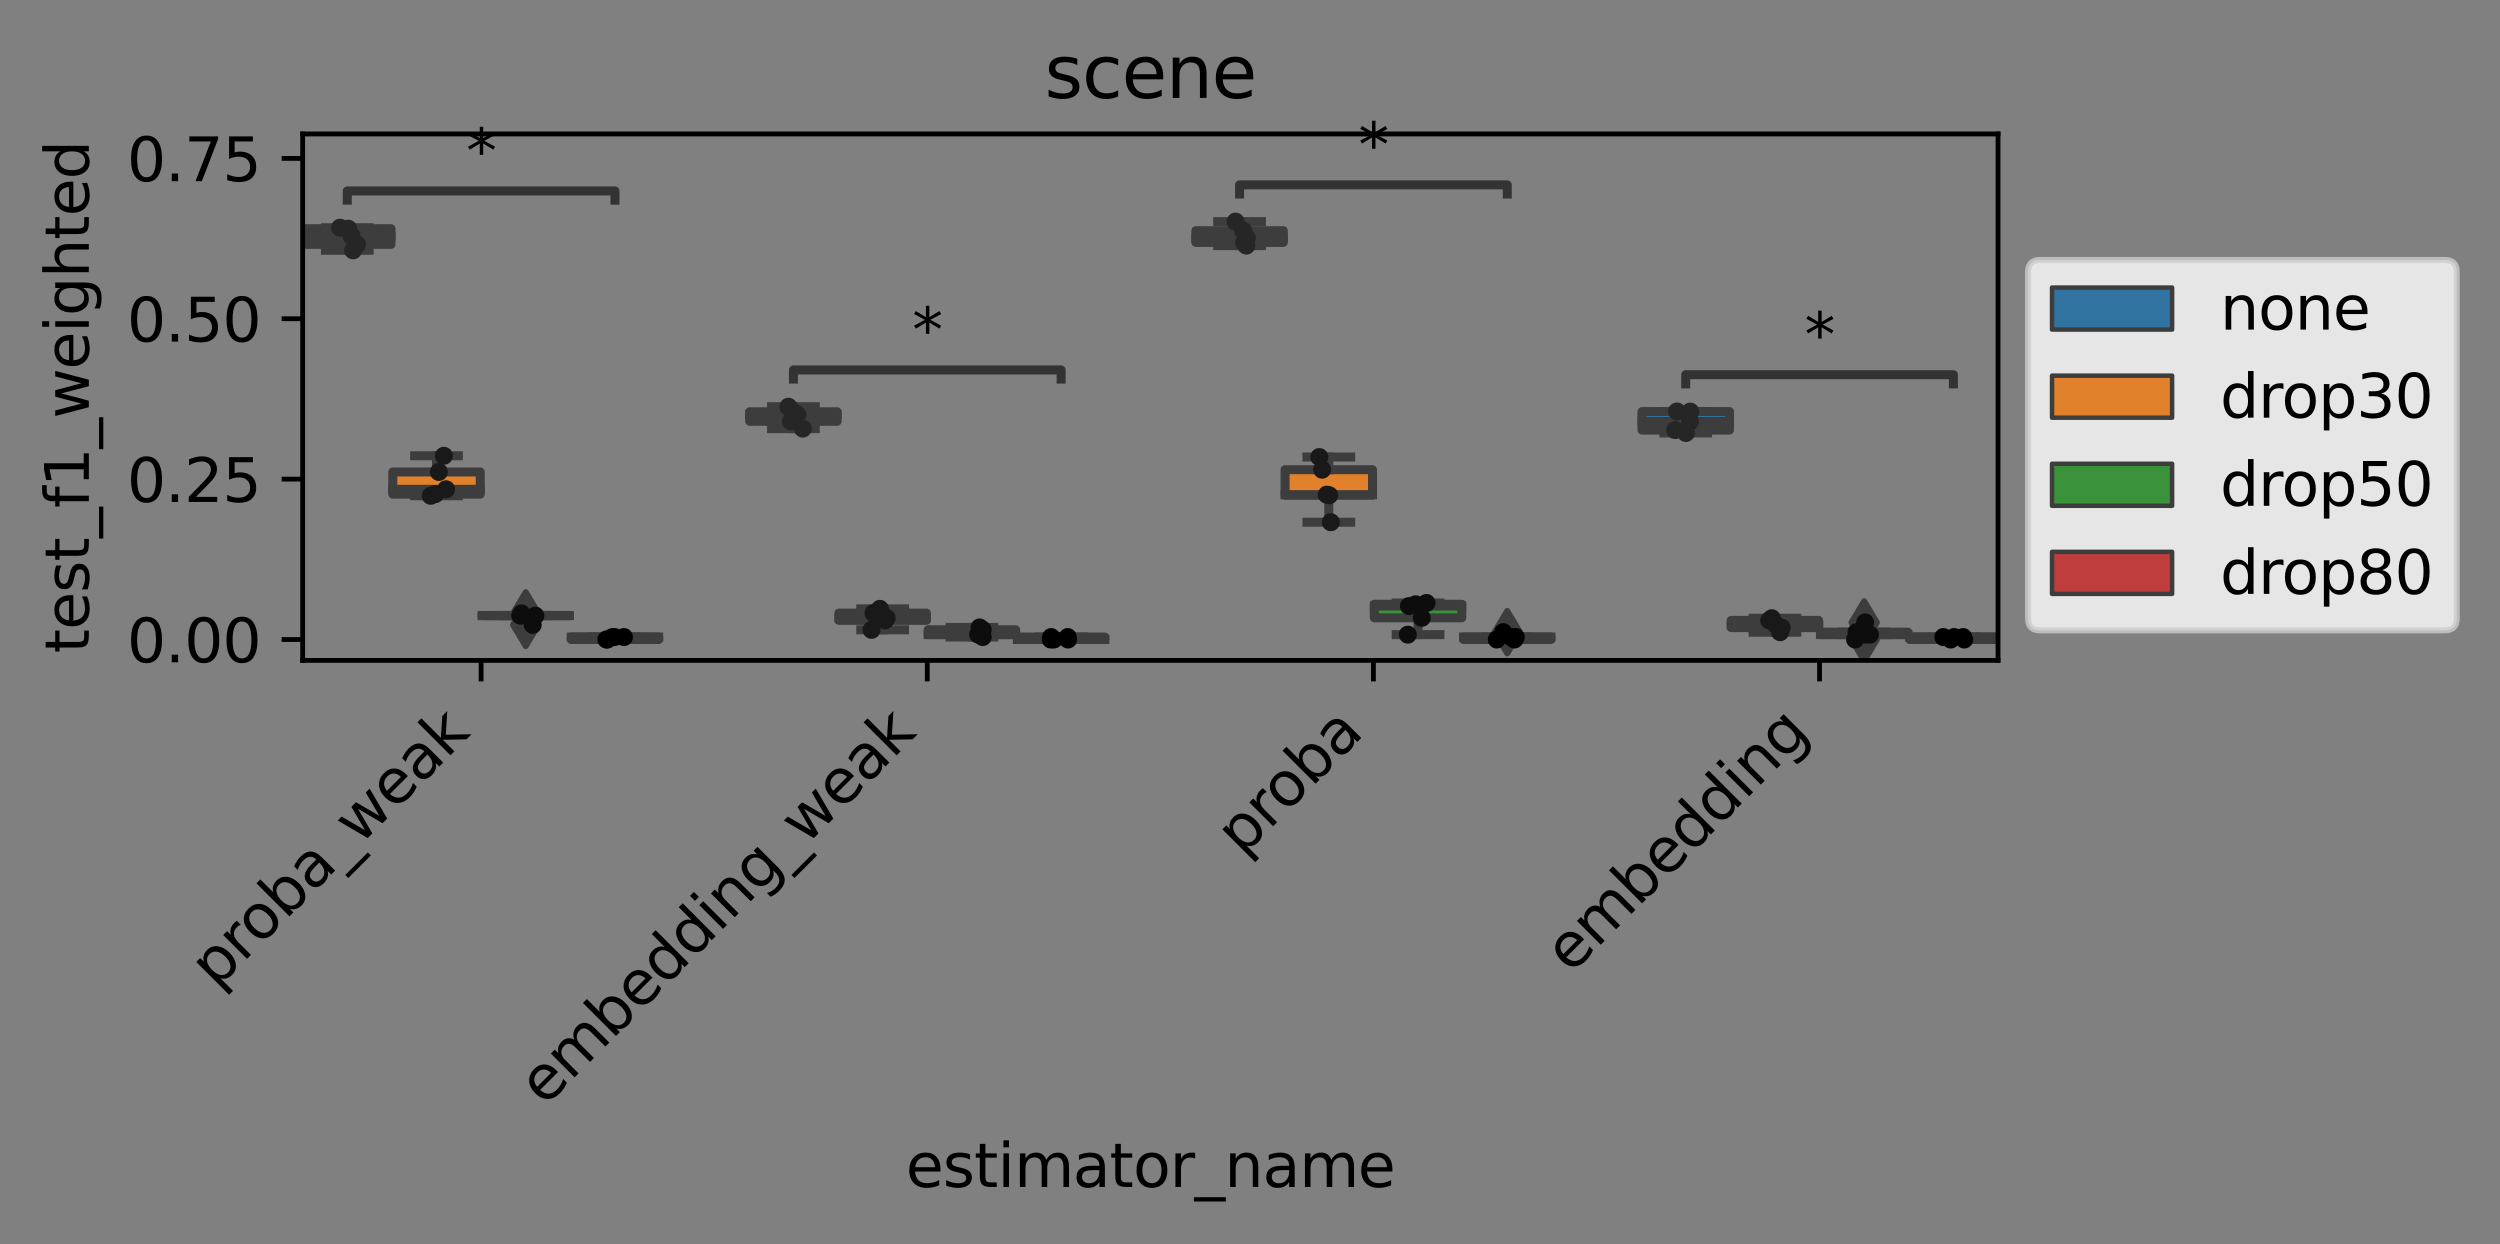 <?xml version="1.0" encoding="utf-8" standalone="no"?>
<!DOCTYPE svg PUBLIC "-//W3C//DTD SVG 1.1//EN"
  "http://www.w3.org/Graphics/SVG/1.1/DTD/svg11.dtd">
<svg xmlns:xlink="http://www.w3.org/1999/xlink" width="416.477pt" height="207.303pt" viewBox="0 0 416.477 207.303" xmlns="http://www.w3.org/2000/svg" version="1.1">
 <rect x="0" y="0" width="416.477" height="207.303" fill="#808080" stroke="none"/>
 <defs>
  <style type="text/css">*{stroke-linejoin: round; stroke-linecap: butt}</style>
 </defs>
 <g id="figure_1">
  <g id="patch_1">
   <path d="M 0 207.303 
L 416.477 207.303 
L 416.477 0 
L 0 0 
L 0 207.303 
z
" style="fill: none"/>
  </g>
  <g id="axes_1">
   <g id="patch_2">
    <path d="M 50.422 110.018 
L 332.851 110.018 
L 332.851 22.318 
L 50.422 22.318 
L 50.422 110.018 
z
" style="fill: none"/>
   </g>
   <g id="patch_3">
    <path d="M 50.571 40.714 
L 65.138 40.714 
L 65.138 38.101 
L 50.571 38.101 
L 50.571 40.714 
z
" clip-path="url(#p5013801cdd)" style="fill: #3274a1; stroke: #3d3d3d; stroke-width: 1.5; stroke-linejoin: miter"/>
   </g>
   <g id="patch_4">
    <path d="M 65.435 82.318 
L 80.003 82.318 
L 80.003 78.627 
L 65.435 78.627 
L 65.435 82.318 
z
" clip-path="url(#p5013801cdd)" style="fill: #e1812c; stroke: #3d3d3d; stroke-width: 1.5; stroke-linejoin: miter"/>
   </g>
   <g id="patch_5">
    <path d="M 80.3 102.566 
L 94.867 102.566 
L 94.867 102.528 
L 80.3 102.528 
L 80.3 102.566 
z
" clip-path="url(#p5013801cdd)" style="fill: #3a923a; stroke: #3d3d3d; stroke-width: 1.5; stroke-linejoin: miter"/>
   </g>
   <g id="patch_6">
    <path d="M 95.165 106.537 
L 109.732 106.537 
L 109.732 106.128 
L 95.165 106.128 
L 95.165 106.537 
z
" clip-path="url(#p5013801cdd)" style="fill: #c03d3e; stroke: #3d3d3d; stroke-width: 1.5; stroke-linejoin: miter"/>
   </g>
   <g id="patch_7">
    <path d="M 124.894 70.186 
L 139.461 70.186 
L 139.461 68.595 
L 124.894 68.595 
L 124.894 70.186 
z
" clip-path="url(#p5013801cdd)" style="fill: #3274a1; stroke: #3d3d3d; stroke-width: 1.5; stroke-linejoin: miter"/>
   </g>
   <g id="patch_8">
    <path d="M 139.759 103.345 
L 154.326 103.345 
L 154.326 102.134 
L 139.759 102.134 
L 139.759 103.345 
z
" clip-path="url(#p5013801cdd)" style="fill: #e1812c; stroke: #3d3d3d; stroke-width: 1.5; stroke-linejoin: miter"/>
   </g>
   <g id="patch_9">
    <path d="M 154.623 105.72 
L 169.191 105.72 
L 169.191 104.918 
L 154.623 104.918 
L 154.623 105.72 
z
" clip-path="url(#p5013801cdd)" style="fill: #3a923a; stroke: #3d3d3d; stroke-width: 1.5; stroke-linejoin: miter"/>
   </g>
   <g id="patch_10">
    <path d="M 169.488 106.537 
L 184.055 106.537 
L 184.055 106.13 
L 169.488 106.13 
L 169.488 106.537 
z
" clip-path="url(#p5013801cdd)" style="fill: #c03d3e; stroke: #3d3d3d; stroke-width: 1.5; stroke-linejoin: miter"/>
   </g>
   <g id="patch_11">
    <path d="M 199.217 40.382 
L 213.785 40.382 
L 213.785 38.429 
L 199.217 38.429 
L 199.217 40.382 
z
" clip-path="url(#p5013801cdd)" style="fill: #3274a1; stroke: #3d3d3d; stroke-width: 1.5; stroke-linejoin: miter"/>
   </g>
   <g id="patch_12">
    <path d="M 214.082 82.506 
L 228.649 82.506 
L 228.649 78.244 
L 214.082 78.244 
L 214.082 82.506 
z
" clip-path="url(#p5013801cdd)" style="fill: #e1812c; stroke: #3d3d3d; stroke-width: 1.5; stroke-linejoin: miter"/>
   </g>
   <g id="patch_13">
    <path d="M 228.947 102.923 
L 243.514 102.923 
L 243.514 100.666 
L 228.947 100.666 
L 228.947 102.923 
z
" clip-path="url(#p5013801cdd)" style="fill: #3a923a; stroke: #3d3d3d; stroke-width: 1.5; stroke-linejoin: miter"/>
   </g>
   <g id="patch_14">
    <path d="M 243.811 106.537 
L 258.379 106.537 
L 258.379 106.128 
L 243.811 106.128 
L 243.811 106.537 
z
" clip-path="url(#p5013801cdd)" style="fill: #c03d3e; stroke: #3d3d3d; stroke-width: 1.5; stroke-linejoin: miter"/>
   </g>
   <g id="patch_15">
    <path d="M 273.541 71.647 
L 288.108 71.647 
L 288.108 68.564 
L 273.541 68.564 
L 273.541 71.647 
z
" clip-path="url(#p5013801cdd)" style="fill: #3274a1; stroke: #3d3d3d; stroke-width: 1.5; stroke-linejoin: miter"/>
   </g>
   <g id="patch_16">
    <path d="M 288.405 104.555 
L 302.973 104.555 
L 302.973 103.35 
L 288.405 103.35 
L 288.405 104.555 
z
" clip-path="url(#p5013801cdd)" style="fill: #e1812c; stroke: #3d3d3d; stroke-width: 1.5; stroke-linejoin: miter"/>
   </g>
   <g id="patch_17">
    <path d="M 303.27 105.72 
L 317.837 105.72 
L 317.837 105.314 
L 303.27 105.314 
L 303.27 105.72 
z
" clip-path="url(#p5013801cdd)" style="fill: #3a923a; stroke: #3d3d3d; stroke-width: 1.5; stroke-linejoin: miter"/>
   </g>
   <g id="patch_18">
    <path d="M 318.135 106.537 
L 332.702 106.537 
L 332.702 106.128 
L 318.135 106.128 
L 318.135 106.537 
z
" clip-path="url(#p5013801cdd)" style="fill: #c03d3e; stroke: #3d3d3d; stroke-width: 1.5; stroke-linejoin: miter"/>
   </g>
   <g id="patch_19">
    <path d="M 80.151 106.537 
L 80.151 106.537 
L 80.151 106.537 
L 80.151 106.537 
z
" clip-path="url(#p5013801cdd)" style="fill: #3274a1; stroke: #3d3d3d; stroke-width: 0.75; stroke-linejoin: miter"/>
   </g>
   <g id="patch_20">
    <path d="M 80.151 106.537 
L 80.151 106.537 
L 80.151 106.537 
L 80.151 106.537 
z
" clip-path="url(#p5013801cdd)" style="fill: #e1812c; stroke: #3d3d3d; stroke-width: 0.75; stroke-linejoin: miter"/>
   </g>
   <g id="patch_21">
    <path d="M 80.151 106.537 
L 80.151 106.537 
L 80.151 106.537 
L 80.151 106.537 
z
" clip-path="url(#p5013801cdd)" style="fill: #3a923a; stroke: #3d3d3d; stroke-width: 0.75; stroke-linejoin: miter"/>
   </g>
   <g id="patch_22">
    <path d="M 80.151 106.537 
L 80.151 106.537 
L 80.151 106.537 
L 80.151 106.537 
z
" clip-path="url(#p5013801cdd)" style="fill: #c03d3e; stroke: #3d3d3d; stroke-width: 0.75; stroke-linejoin: miter"/>
   </g>
   <g id="matplotlib.axis_1">
    <g id="xtick_1">
     <g id="line2d_1">
      <defs>
       <path id="mb4c9f44b26" d="M 0 0 
L 0 3.5 
" style="stroke: #000000; stroke-width: 0.8"/>
      </defs>
      <g>
       <use xlink:href="#mb4c9f44b26" x="80.151" y="110.018" style="stroke: #000000; stroke-width: 0.8"/>
      </g>
     </g>
     <g id="text_1">
      <!-- proba_weak -->
      <g transform="translate(36.001 164.874) rotate(-45) scale(0.1 -0.1)">
       <defs>
        <path id="DejaVuSans-70" d="M 1159 525 
L 1159 -1331 
L 581 -1331 
L 581 3500 
L 1159 3500 
L 1159 2969 
Q 1341 3281 1617 3432 
Q 1894 3584 2278 3584 
Q 2916 3584 3314 3078 
Q 3713 2572 3713 1747 
Q 3713 922 3314 415 
Q 2916 -91 2278 -91 
Q 1894 -91 1617 61 
Q 1341 213 1159 525 
z
M 3116 1747 
Q 3116 2381 2855 2742 
Q 2594 3103 2138 3103 
Q 1681 3103 1420 2742 
Q 1159 2381 1159 1747 
Q 1159 1113 1420 752 
Q 1681 391 2138 391 
Q 2594 391 2855 752 
Q 3116 1113 3116 1747 
z
" transform="scale(0.016)"/>
        <path id="DejaVuSans-72" d="M 2631 2963 
Q 2534 3019 2420 3045 
Q 2306 3072 2169 3072 
Q 1681 3072 1420 2755 
Q 1159 2438 1159 1844 
L 1159 0 
L 581 0 
L 581 3500 
L 1159 3500 
L 1159 2956 
Q 1341 3275 1631 3429 
Q 1922 3584 2338 3584 
Q 2397 3584 2469 3576 
Q 2541 3569 2628 3553 
L 2631 2963 
z
" transform="scale(0.016)"/>
        <path id="DejaVuSans-6f" d="M 1959 3097 
Q 1497 3097 1228 2736 
Q 959 2375 959 1747 
Q 959 1119 1226 758 
Q 1494 397 1959 397 
Q 2419 397 2687 759 
Q 2956 1122 2956 1747 
Q 2956 2369 2687 2733 
Q 2419 3097 1959 3097 
z
M 1959 3584 
Q 2709 3584 3137 3096 
Q 3566 2609 3566 1747 
Q 3566 888 3137 398 
Q 2709 -91 1959 -91 
Q 1206 -91 779 398 
Q 353 888 353 1747 
Q 353 2609 779 3096 
Q 1206 3584 1959 3584 
z
" transform="scale(0.016)"/>
        <path id="DejaVuSans-62" d="M 3116 1747 
Q 3116 2381 2855 2742 
Q 2594 3103 2138 3103 
Q 1681 3103 1420 2742 
Q 1159 2381 1159 1747 
Q 1159 1113 1420 752 
Q 1681 391 2138 391 
Q 2594 391 2855 752 
Q 3116 1113 3116 1747 
z
M 1159 2969 
Q 1341 3281 1617 3432 
Q 1894 3584 2278 3584 
Q 2916 3584 3314 3078 
Q 3713 2572 3713 1747 
Q 3713 922 3314 415 
Q 2916 -91 2278 -91 
Q 1894 -91 1617 61 
Q 1341 213 1159 525 
L 1159 0 
L 581 0 
L 581 4863 
L 1159 4863 
L 1159 2969 
z
" transform="scale(0.016)"/>
        <path id="DejaVuSans-61" d="M 2194 1759 
Q 1497 1759 1228 1600 
Q 959 1441 959 1056 
Q 959 750 1161 570 
Q 1363 391 1709 391 
Q 2188 391 2477 730 
Q 2766 1069 2766 1631 
L 2766 1759 
L 2194 1759 
z
M 3341 1997 
L 3341 0 
L 2766 0 
L 2766 531 
Q 2569 213 2275 61 
Q 1981 -91 1556 -91 
Q 1019 -91 701 211 
Q 384 513 384 1019 
Q 384 1609 779 1909 
Q 1175 2209 1959 2209 
L 2766 2209 
L 2766 2266 
Q 2766 2663 2505 2880 
Q 2244 3097 1772 3097 
Q 1472 3097 1187 3025 
Q 903 2953 641 2809 
L 641 3341 
Q 956 3463 1253 3523 
Q 1550 3584 1831 3584 
Q 2591 3584 2966 3190 
Q 3341 2797 3341 1997 
z
" transform="scale(0.016)"/>
        <path id="DejaVuSans-5f" d="M 3263 -1063 
L 3263 -1509 
L -63 -1509 
L -63 -1063 
L 3263 -1063 
z
" transform="scale(0.016)"/>
        <path id="DejaVuSans-77" d="M 269 3500 
L 844 3500 
L 1563 769 
L 2278 3500 
L 2956 3500 
L 3675 769 
L 4391 3500 
L 4966 3500 
L 4050 0 
L 3372 0 
L 2619 2869 
L 1863 0 
L 1184 0 
L 269 3500 
z
" transform="scale(0.016)"/>
        <path id="DejaVuSans-65" d="M 3597 1894 
L 3597 1613 
L 953 1613 
Q 991 1019 1311 708 
Q 1631 397 2203 397 
Q 2534 397 2845 478 
Q 3156 559 3463 722 
L 3463 178 
Q 3153 47 2828 -22 
Q 2503 -91 2169 -91 
Q 1331 -91 842 396 
Q 353 884 353 1716 
Q 353 2575 817 3079 
Q 1281 3584 2069 3584 
Q 2775 3584 3186 3129 
Q 3597 2675 3597 1894 
z
M 3022 2063 
Q 3016 2534 2758 2815 
Q 2500 3097 2075 3097 
Q 1594 3097 1305 2825 
Q 1016 2553 972 2059 
L 3022 2063 
z
" transform="scale(0.016)"/>
        <path id="DejaVuSans-6b" d="M 581 4863 
L 1159 4863 
L 1159 1991 
L 2875 3500 
L 3609 3500 
L 1753 1863 
L 3688 0 
L 2938 0 
L 1159 1709 
L 1159 0 
L 581 0 
L 581 4863 
z
" transform="scale(0.016)"/>
       </defs>
       <use xlink:href="#DejaVuSans-70"/>
       <use xlink:href="#DejaVuSans-72" x="63.477"/>
       <use xlink:href="#DejaVuSans-6f" x="102.34"/>
       <use xlink:href="#DejaVuSans-62" x="163.521"/>
       <use xlink:href="#DejaVuSans-61" x="226.998"/>
       <use xlink:href="#DejaVuSans-5f" x="288.277"/>
       <use xlink:href="#DejaVuSans-77" x="338.277"/>
       <use xlink:href="#DejaVuSans-65" x="420.064"/>
       <use xlink:href="#DejaVuSans-61" x="481.588"/>
       <use xlink:href="#DejaVuSans-6b" x="542.867"/>
      </g>
     </g>
    </g>
    <g id="xtick_2">
     <g id="line2d_2">
      <g>
       <use xlink:href="#mb4c9f44b26" x="154.475" y="110.018" style="stroke: #000000; stroke-width: 0.8"/>
      </g>
     </g>
     <g id="text_2">
      <!-- embedding_weak -->
      <g transform="translate(90.719 184.479) rotate(-45) scale(0.1 -0.1)">
       <defs>
        <path id="DejaVuSans-6d" d="M 3328 2828 
Q 3544 3216 3844 3400 
Q 4144 3584 4550 3584 
Q 5097 3584 5394 3201 
Q 5691 2819 5691 2113 
L 5691 0 
L 5113 0 
L 5113 2094 
Q 5113 2597 4934 2840 
Q 4756 3084 4391 3084 
Q 3944 3084 3684 2787 
Q 3425 2491 3425 1978 
L 3425 0 
L 2847 0 
L 2847 2094 
Q 2847 2600 2669 2842 
Q 2491 3084 2119 3084 
Q 1678 3084 1418 2786 
Q 1159 2488 1159 1978 
L 1159 0 
L 581 0 
L 581 3500 
L 1159 3500 
L 1159 2956 
Q 1356 3278 1631 3431 
Q 1906 3584 2284 3584 
Q 2666 3584 2933 3390 
Q 3200 3197 3328 2828 
z
" transform="scale(0.016)"/>
        <path id="DejaVuSans-64" d="M 2906 2969 
L 2906 4863 
L 3481 4863 
L 3481 0 
L 2906 0 
L 2906 525 
Q 2725 213 2448 61 
Q 2172 -91 1784 -91 
Q 1150 -91 751 415 
Q 353 922 353 1747 
Q 353 2572 751 3078 
Q 1150 3584 1784 3584 
Q 2172 3584 2448 3432 
Q 2725 3281 2906 2969 
z
M 947 1747 
Q 947 1113 1208 752 
Q 1469 391 1925 391 
Q 2381 391 2643 752 
Q 2906 1113 2906 1747 
Q 2906 2381 2643 2742 
Q 2381 3103 1925 3103 
Q 1469 3103 1208 2742 
Q 947 2381 947 1747 
z
" transform="scale(0.016)"/>
        <path id="DejaVuSans-69" d="M 603 3500 
L 1178 3500 
L 1178 0 
L 603 0 
L 603 3500 
z
M 603 4863 
L 1178 4863 
L 1178 4134 
L 603 4134 
L 603 4863 
z
" transform="scale(0.016)"/>
        <path id="DejaVuSans-6e" d="M 3513 2113 
L 3513 0 
L 2938 0 
L 2938 2094 
Q 2938 2591 2744 2837 
Q 2550 3084 2163 3084 
Q 1697 3084 1428 2787 
Q 1159 2491 1159 1978 
L 1159 0 
L 581 0 
L 581 3500 
L 1159 3500 
L 1159 2956 
Q 1366 3272 1645 3428 
Q 1925 3584 2291 3584 
Q 2894 3584 3203 3211 
Q 3513 2838 3513 2113 
z
" transform="scale(0.016)"/>
        <path id="DejaVuSans-67" d="M 2906 1791 
Q 2906 2416 2648 2759 
Q 2391 3103 1925 3103 
Q 1463 3103 1205 2759 
Q 947 2416 947 1791 
Q 947 1169 1205 825 
Q 1463 481 1925 481 
Q 2391 481 2648 825 
Q 2906 1169 2906 1791 
z
M 3481 434 
Q 3481 -459 3084 -895 
Q 2688 -1331 1869 -1331 
Q 1566 -1331 1297 -1286 
Q 1028 -1241 775 -1147 
L 775 -588 
Q 1028 -725 1275 -790 
Q 1522 -856 1778 -856 
Q 2344 -856 2625 -561 
Q 2906 -266 2906 331 
L 2906 616 
Q 2728 306 2450 153 
Q 2172 0 1784 0 
Q 1141 0 747 490 
Q 353 981 353 1791 
Q 353 2603 747 3093 
Q 1141 3584 1784 3584 
Q 2172 3584 2450 3431 
Q 2728 3278 2906 2969 
L 2906 3500 
L 3481 3500 
L 3481 434 
z
" transform="scale(0.016)"/>
       </defs>
       <use xlink:href="#DejaVuSans-65"/>
       <use xlink:href="#DejaVuSans-6d" x="61.523"/>
       <use xlink:href="#DejaVuSans-62" x="158.936"/>
       <use xlink:href="#DejaVuSans-65" x="222.412"/>
       <use xlink:href="#DejaVuSans-64" x="283.936"/>
       <use xlink:href="#DejaVuSans-64" x="347.412"/>
       <use xlink:href="#DejaVuSans-69" x="410.889"/>
       <use xlink:href="#DejaVuSans-6e" x="438.672"/>
       <use xlink:href="#DejaVuSans-67" x="502.051"/>
       <use xlink:href="#DejaVuSans-5f" x="565.527"/>
       <use xlink:href="#DejaVuSans-77" x="615.527"/>
       <use xlink:href="#DejaVuSans-65" x="697.314"/>
       <use xlink:href="#DejaVuSans-61" x="758.838"/>
       <use xlink:href="#DejaVuSans-6b" x="820.117"/>
      </g>
     </g>
    </g>
    <g id="xtick_3">
     <g id="line2d_3">
      <g>
       <use xlink:href="#mb4c9f44b26" x="228.798" y="110.018" style="stroke: #000000; stroke-width: 0.8"/>
      </g>
     </g>
     <g id="text_3">
      <!-- proba -->
      <g transform="translate(206.942 142.777) rotate(-45) scale(0.1 -0.1)">
       <use xlink:href="#DejaVuSans-70"/>
       <use xlink:href="#DejaVuSans-72" x="63.477"/>
       <use xlink:href="#DejaVuSans-6f" x="102.34"/>
       <use xlink:href="#DejaVuSans-62" x="163.521"/>
       <use xlink:href="#DejaVuSans-61" x="226.998"/>
      </g>
     </g>
    </g>
    <g id="xtick_4">
     <g id="line2d_4">
      <g>
       <use xlink:href="#mb4c9f44b26" x="303.121" y="110.018" style="stroke: #000000; stroke-width: 0.8"/>
      </g>
     </g>
     <g id="text_4">
      <!-- embedding -->
      <g transform="translate(261.659 162.382) rotate(-45) scale(0.1 -0.1)">
       <use xlink:href="#DejaVuSans-65"/>
       <use xlink:href="#DejaVuSans-6d" x="61.523"/>
       <use xlink:href="#DejaVuSans-62" x="158.936"/>
       <use xlink:href="#DejaVuSans-65" x="222.412"/>
       <use xlink:href="#DejaVuSans-64" x="283.936"/>
       <use xlink:href="#DejaVuSans-64" x="347.412"/>
       <use xlink:href="#DejaVuSans-69" x="410.889"/>
       <use xlink:href="#DejaVuSans-6e" x="438.672"/>
       <use xlink:href="#DejaVuSans-67" x="502.051"/>
      </g>
     </g>
    </g>
    <g id="text_5">
     <!-- estimator_name -->
     <g transform="translate(150.917 197.745) scale(0.1 -0.1)">
      <defs>
       <path id="DejaVuSans-73" d="M 2834 3397 
L 2834 2853 
Q 2591 2978 2328 3040 
Q 2066 3103 1784 3103 
Q 1356 3103 1142 2972 
Q 928 2841 928 2578 
Q 928 2378 1081 2264 
Q 1234 2150 1697 2047 
L 1894 2003 
Q 2506 1872 2764 1633 
Q 3022 1394 3022 966 
Q 3022 478 2636 193 
Q 2250 -91 1575 -91 
Q 1294 -91 989 -36 
Q 684 19 347 128 
L 347 722 
Q 666 556 975 473 
Q 1284 391 1588 391 
Q 1994 391 2212 530 
Q 2431 669 2431 922 
Q 2431 1156 2273 1281 
Q 2116 1406 1581 1522 
L 1381 1569 
Q 847 1681 609 1914 
Q 372 2147 372 2553 
Q 372 3047 722 3315 
Q 1072 3584 1716 3584 
Q 2034 3584 2315 3537 
Q 2597 3491 2834 3397 
z
" transform="scale(0.016)"/>
       <path id="DejaVuSans-74" d="M 1172 4494 
L 1172 3500 
L 2356 3500 
L 2356 3053 
L 1172 3053 
L 1172 1153 
Q 1172 725 1289 603 
Q 1406 481 1766 481 
L 2356 481 
L 2356 0 
L 1766 0 
Q 1100 0 847 248 
Q 594 497 594 1153 
L 594 3053 
L 172 3053 
L 172 3500 
L 594 3500 
L 594 4494 
L 1172 4494 
z
" transform="scale(0.016)"/>
      </defs>
      <use xlink:href="#DejaVuSans-65"/>
      <use xlink:href="#DejaVuSans-73" x="61.523"/>
      <use xlink:href="#DejaVuSans-74" x="113.623"/>
      <use xlink:href="#DejaVuSans-69" x="152.832"/>
      <use xlink:href="#DejaVuSans-6d" x="180.615"/>
      <use xlink:href="#DejaVuSans-61" x="278.027"/>
      <use xlink:href="#DejaVuSans-74" x="339.307"/>
      <use xlink:href="#DejaVuSans-6f" x="378.516"/>
      <use xlink:href="#DejaVuSans-72" x="439.697"/>
      <use xlink:href="#DejaVuSans-5f" x="480.811"/>
      <use xlink:href="#DejaVuSans-6e" x="530.811"/>
      <use xlink:href="#DejaVuSans-61" x="594.189"/>
      <use xlink:href="#DejaVuSans-6d" x="655.469"/>
      <use xlink:href="#DejaVuSans-65" x="752.881"/>
     </g>
    </g>
   </g>
   <g id="matplotlib.axis_2">
    <g id="ytick_1">
     <g id="line2d_5">
      <defs>
       <path id="me063089bb8" d="M 0 0 
L -3.5 0 
" style="stroke: #000000; stroke-width: 0.8"/>
      </defs>
      <g>
       <use xlink:href="#me063089bb8" x="50.422" y="106.537" style="stroke: #000000; stroke-width: 0.8"/>
      </g>
     </g>
     <g id="text_6">
      <!-- 0.00 -->
      <g transform="translate(21.156 110.336) scale(0.1 -0.1)">
       <defs>
        <path id="DejaVuSans-30" d="M 2034 4250 
Q 1547 4250 1301 3770 
Q 1056 3291 1056 2328 
Q 1056 1369 1301 889 
Q 1547 409 2034 409 
Q 2525 409 2770 889 
Q 3016 1369 3016 2328 
Q 3016 3291 2770 3770 
Q 2525 4250 2034 4250 
z
M 2034 4750 
Q 2819 4750 3233 4129 
Q 3647 3509 3647 2328 
Q 3647 1150 3233 529 
Q 2819 -91 2034 -91 
Q 1250 -91 836 529 
Q 422 1150 422 2328 
Q 422 3509 836 4129 
Q 1250 4750 2034 4750 
z
" transform="scale(0.016)"/>
        <path id="DejaVuSans-2e" d="M 684 794 
L 1344 794 
L 1344 0 
L 684 0 
L 684 794 
z
" transform="scale(0.016)"/>
       </defs>
       <use xlink:href="#DejaVuSans-30"/>
       <use xlink:href="#DejaVuSans-2e" x="63.623"/>
       <use xlink:href="#DejaVuSans-30" x="95.41"/>
       <use xlink:href="#DejaVuSans-30" x="159.033"/>
      </g>
     </g>
    </g>
    <g id="ytick_2">
     <g id="line2d_6">
      <g>
       <use xlink:href="#me063089bb8" x="50.422" y="79.82" style="stroke: #000000; stroke-width: 0.8"/>
      </g>
     </g>
     <g id="text_7">
      <!-- 0.25 -->
      <g transform="translate(21.156 83.62) scale(0.1 -0.1)">
       <defs>
        <path id="DejaVuSans-32" d="M 1228 531 
L 3431 531 
L 3431 0 
L 469 0 
L 469 531 
Q 828 903 1448 1529 
Q 2069 2156 2228 2338 
Q 2531 2678 2651 2914 
Q 2772 3150 2772 3378 
Q 2772 3750 2511 3984 
Q 2250 4219 1831 4219 
Q 1534 4219 1204 4116 
Q 875 4013 500 3803 
L 500 4441 
Q 881 4594 1212 4672 
Q 1544 4750 1819 4750 
Q 2544 4750 2975 4387 
Q 3406 4025 3406 3419 
Q 3406 3131 3298 2873 
Q 3191 2616 2906 2266 
Q 2828 2175 2409 1742 
Q 1991 1309 1228 531 
z
" transform="scale(0.016)"/>
        <path id="DejaVuSans-35" d="M 691 4666 
L 3169 4666 
L 3169 4134 
L 1269 4134 
L 1269 2991 
Q 1406 3038 1543 3061 
Q 1681 3084 1819 3084 
Q 2600 3084 3056 2656 
Q 3513 2228 3513 1497 
Q 3513 744 3044 326 
Q 2575 -91 1722 -91 
Q 1428 -91 1123 -41 
Q 819 9 494 109 
L 494 744 
Q 775 591 1075 516 
Q 1375 441 1709 441 
Q 2250 441 2565 725 
Q 2881 1009 2881 1497 
Q 2881 1984 2565 2268 
Q 2250 2553 1709 2553 
Q 1456 2553 1204 2497 
Q 953 2441 691 2322 
L 691 4666 
z
" transform="scale(0.016)"/>
       </defs>
       <use xlink:href="#DejaVuSans-30"/>
       <use xlink:href="#DejaVuSans-2e" x="63.623"/>
       <use xlink:href="#DejaVuSans-32" x="95.41"/>
       <use xlink:href="#DejaVuSans-35" x="159.033"/>
      </g>
     </g>
    </g>
    <g id="ytick_3">
     <g id="line2d_7">
      <g>
       <use xlink:href="#me063089bb8" x="50.422" y="53.103" style="stroke: #000000; stroke-width: 0.8"/>
      </g>
     </g>
     <g id="text_8">
      <!-- 0.50 -->
      <g transform="translate(21.156 56.903) scale(0.1 -0.1)">
       <use xlink:href="#DejaVuSans-30"/>
       <use xlink:href="#DejaVuSans-2e" x="63.623"/>
       <use xlink:href="#DejaVuSans-35" x="95.41"/>
       <use xlink:href="#DejaVuSans-30" x="159.033"/>
      </g>
     </g>
    </g>
    <g id="ytick_4">
     <g id="line2d_8">
      <g>
       <use xlink:href="#me063089bb8" x="50.422" y="26.387" style="stroke: #000000; stroke-width: 0.8"/>
      </g>
     </g>
     <g id="text_9">
      <!-- 0.75 -->
      <g transform="translate(21.156 30.186) scale(0.1 -0.1)">
       <defs>
        <path id="DejaVuSans-37" d="M 525 4666 
L 3525 4666 
L 3525 4397 
L 1831 0 
L 1172 0 
L 2766 4134 
L 525 4134 
L 525 4666 
z
" transform="scale(0.016)"/>
       </defs>
       <use xlink:href="#DejaVuSans-30"/>
       <use xlink:href="#DejaVuSans-2e" x="63.623"/>
       <use xlink:href="#DejaVuSans-37" x="95.41"/>
       <use xlink:href="#DejaVuSans-35" x="159.033"/>
      </g>
     </g>
    </g>
    <g id="text_10">
     <!-- test_f1_weighted -->
     <g transform="translate(14.798 108.82) rotate(-90) scale(0.1 -0.1)">
      <defs>
       <path id="DejaVuSans-66" d="M 2375 4863 
L 2375 4384 
L 1825 4384 
Q 1516 4384 1395 4259 
Q 1275 4134 1275 3809 
L 1275 3500 
L 2222 3500 
L 2222 3053 
L 1275 3053 
L 1275 0 
L 697 0 
L 697 3053 
L 147 3053 
L 147 3500 
L 697 3500 
L 697 3744 
Q 697 4328 969 4595 
Q 1241 4863 1831 4863 
L 2375 4863 
z
" transform="scale(0.016)"/>
       <path id="DejaVuSans-31" d="M 794 531 
L 1825 531 
L 1825 4091 
L 703 3866 
L 703 4441 
L 1819 4666 
L 2450 4666 
L 2450 531 
L 3481 531 
L 3481 0 
L 794 0 
L 794 531 
z
" transform="scale(0.016)"/>
       <path id="DejaVuSans-68" d="M 3513 2113 
L 3513 0 
L 2938 0 
L 2938 2094 
Q 2938 2591 2744 2837 
Q 2550 3084 2163 3084 
Q 1697 3084 1428 2787 
Q 1159 2491 1159 1978 
L 1159 0 
L 581 0 
L 581 4863 
L 1159 4863 
L 1159 2956 
Q 1366 3272 1645 3428 
Q 1925 3584 2291 3584 
Q 2894 3584 3203 3211 
Q 3513 2838 3513 2113 
z
" transform="scale(0.016)"/>
      </defs>
      <use xlink:href="#DejaVuSans-74"/>
      <use xlink:href="#DejaVuSans-65" x="39.209"/>
      <use xlink:href="#DejaVuSans-73" x="100.732"/>
      <use xlink:href="#DejaVuSans-74" x="152.832"/>
      <use xlink:href="#DejaVuSans-5f" x="192.041"/>
      <use xlink:href="#DejaVuSans-66" x="242.041"/>
      <use xlink:href="#DejaVuSans-31" x="277.246"/>
      <use xlink:href="#DejaVuSans-5f" x="340.869"/>
      <use xlink:href="#DejaVuSans-77" x="390.869"/>
      <use xlink:href="#DejaVuSans-65" x="472.656"/>
      <use xlink:href="#DejaVuSans-69" x="534.18"/>
      <use xlink:href="#DejaVuSans-67" x="561.963"/>
      <use xlink:href="#DejaVuSans-68" x="625.439"/>
      <use xlink:href="#DejaVuSans-74" x="688.818"/>
      <use xlink:href="#DejaVuSans-65" x="728.027"/>
      <use xlink:href="#DejaVuSans-64" x="789.551"/>
     </g>
    </g>
   </g>
   <g id="line2d_9">
    <path d="M 57.854 40.714 
L 57.854 41.697 
" clip-path="url(#p5013801cdd)" style="fill: none; stroke: #3d3d3d; stroke-width: 1.5; stroke-linecap: square"/>
   </g>
   <g id="line2d_10">
    <path d="M 57.854 38.101 
L 57.854 37.935 
" clip-path="url(#p5013801cdd)" style="fill: none; stroke: #3d3d3d; stroke-width: 1.5; stroke-linecap: square"/>
   </g>
   <g id="line2d_11">
    <path d="M 54.212 41.697 
L 61.496 41.697 
" clip-path="url(#p5013801cdd)" style="fill: none; stroke: #3d3d3d; stroke-width: 1.5; stroke-linecap: square"/>
   </g>
   <g id="line2d_12">
    <path d="M 54.212 37.935 
L 61.496 37.935 
" clip-path="url(#p5013801cdd)" style="fill: none; stroke: #3d3d3d; stroke-width: 1.5; stroke-linecap: square"/>
   </g>
   <g id="line2d_13"/>
   <g id="line2d_14">
    <path d="M 72.719 82.318 
L 72.719 82.593 
" clip-path="url(#p5013801cdd)" style="fill: none; stroke: #3d3d3d; stroke-width: 1.5; stroke-linecap: square"/>
   </g>
   <g id="line2d_15">
    <path d="M 72.719 78.627 
L 72.719 75.928 
" clip-path="url(#p5013801cdd)" style="fill: none; stroke: #3d3d3d; stroke-width: 1.5; stroke-linecap: square"/>
   </g>
   <g id="line2d_16">
    <path d="M 69.077 82.593 
L 76.361 82.593 
" clip-path="url(#p5013801cdd)" style="fill: none; stroke: #3d3d3d; stroke-width: 1.5; stroke-linecap: square"/>
   </g>
   <g id="line2d_17">
    <path d="M 69.077 75.928 
L 76.361 75.928 
" clip-path="url(#p5013801cdd)" style="fill: none; stroke: #3d3d3d; stroke-width: 1.5; stroke-linecap: square"/>
   </g>
   <g id="line2d_18"/>
   <g id="line2d_19">
    <path d="M 87.584 102.566 
L 87.584 102.566 
" clip-path="url(#p5013801cdd)" style="fill: none; stroke: #3d3d3d; stroke-width: 1.5; stroke-linecap: square"/>
   </g>
   <g id="line2d_20">
    <path d="M 87.584 102.528 
L 87.584 102.528 
" clip-path="url(#p5013801cdd)" style="fill: none; stroke: #3d3d3d; stroke-width: 1.5; stroke-linecap: square"/>
   </g>
   <g id="line2d_21">
    <path d="M 83.942 102.566 
L 91.225 102.566 
" clip-path="url(#p5013801cdd)" style="fill: none; stroke: #3d3d3d; stroke-width: 1.5; stroke-linecap: square"/>
   </g>
   <g id="line2d_22">
    <path d="M 83.942 102.528 
L 91.225 102.528 
" clip-path="url(#p5013801cdd)" style="fill: none; stroke: #3d3d3d; stroke-width: 1.5; stroke-linecap: square"/>
   </g>
   <g id="line2d_23">
    <defs>
     <path id="md1107ec3de" d="M -0 3.536 
L 2.121 0 
L -0 -3.536 
L -2.121 -0 
z
" style="stroke: #3d3d3d; stroke-linejoin: miter"/>
    </defs>
    <g clip-path="url(#p5013801cdd)">
     <use xlink:href="#md1107ec3de" x="87.584" y="104.096" style="fill: #3d3d3d; stroke: #3d3d3d; stroke-linejoin: miter"/>
     <use xlink:href="#md1107ec3de" x="87.584" y="102.189" style="fill: #3d3d3d; stroke: #3d3d3d; stroke-linejoin: miter"/>
    </g>
   </g>
   <g id="line2d_24">
    <path d="M 102.448 106.537 
L 102.448 106.537 
" clip-path="url(#p5013801cdd)" style="fill: none; stroke: #3d3d3d; stroke-width: 1.5; stroke-linecap: square"/>
   </g>
   <g id="line2d_25">
    <path d="M 102.448 106.128 
L 102.448 106.128 
" clip-path="url(#p5013801cdd)" style="fill: none; stroke: #3d3d3d; stroke-width: 1.5; stroke-linecap: square"/>
   </g>
   <g id="line2d_26">
    <path d="M 98.806 106.537 
L 106.09 106.537 
" clip-path="url(#p5013801cdd)" style="fill: none; stroke: #3d3d3d; stroke-width: 1.5; stroke-linecap: square"/>
   </g>
   <g id="line2d_27">
    <path d="M 98.806 106.128 
L 106.09 106.128 
" clip-path="url(#p5013801cdd)" style="fill: none; stroke: #3d3d3d; stroke-width: 1.5; stroke-linecap: square"/>
   </g>
   <g id="line2d_28"/>
   <g id="line2d_29">
    <path d="M 132.178 70.186 
L 132.178 71.402 
" clip-path="url(#p5013801cdd)" style="fill: none; stroke: #3d3d3d; stroke-width: 1.5; stroke-linecap: square"/>
   </g>
   <g id="line2d_30">
    <path d="M 132.178 68.595 
L 132.178 67.754 
" clip-path="url(#p5013801cdd)" style="fill: none; stroke: #3d3d3d; stroke-width: 1.5; stroke-linecap: square"/>
   </g>
   <g id="line2d_31">
    <path d="M 128.536 71.402 
L 135.819 71.402 
" clip-path="url(#p5013801cdd)" style="fill: none; stroke: #3d3d3d; stroke-width: 1.5; stroke-linecap: square"/>
   </g>
   <g id="line2d_32">
    <path d="M 128.536 67.754 
L 135.819 67.754 
" clip-path="url(#p5013801cdd)" style="fill: none; stroke: #3d3d3d; stroke-width: 1.5; stroke-linecap: square"/>
   </g>
   <g id="line2d_33"/>
   <g id="line2d_34">
    <path d="M 147.042 103.345 
L 147.042 104.927 
" clip-path="url(#p5013801cdd)" style="fill: none; stroke: #3d3d3d; stroke-width: 1.5; stroke-linecap: square"/>
   </g>
   <g id="line2d_35">
    <path d="M 147.042 102.134 
L 147.042 101.425 
" clip-path="url(#p5013801cdd)" style="fill: none; stroke: #3d3d3d; stroke-width: 1.5; stroke-linecap: square"/>
   </g>
   <g id="line2d_36">
    <path d="M 143.4 104.927 
L 150.684 104.927 
" clip-path="url(#p5013801cdd)" style="fill: none; stroke: #3d3d3d; stroke-width: 1.5; stroke-linecap: square"/>
   </g>
   <g id="line2d_37">
    <path d="M 143.4 101.425 
L 150.684 101.425 
" clip-path="url(#p5013801cdd)" style="fill: none; stroke: #3d3d3d; stroke-width: 1.5; stroke-linecap: square"/>
   </g>
   <g id="line2d_38"/>
   <g id="line2d_39">
    <path d="M 161.907 105.72 
L 161.907 106.126 
" clip-path="url(#p5013801cdd)" style="fill: none; stroke: #3d3d3d; stroke-width: 1.5; stroke-linecap: square"/>
   </g>
   <g id="line2d_40">
    <path d="M 161.907 104.918 
L 161.907 104.527 
" clip-path="url(#p5013801cdd)" style="fill: none; stroke: #3d3d3d; stroke-width: 1.5; stroke-linecap: square"/>
   </g>
   <g id="line2d_41">
    <path d="M 158.265 106.126 
L 165.549 106.126 
" clip-path="url(#p5013801cdd)" style="fill: none; stroke: #3d3d3d; stroke-width: 1.5; stroke-linecap: square"/>
   </g>
   <g id="line2d_42">
    <path d="M 158.265 104.527 
L 165.549 104.527 
" clip-path="url(#p5013801cdd)" style="fill: none; stroke: #3d3d3d; stroke-width: 1.5; stroke-linecap: square"/>
   </g>
   <g id="line2d_43"/>
   <g id="line2d_44">
    <path d="M 176.772 106.537 
L 176.772 106.537 
" clip-path="url(#p5013801cdd)" style="fill: none; stroke: #3d3d3d; stroke-width: 1.5; stroke-linecap: square"/>
   </g>
   <g id="line2d_45">
    <path d="M 176.772 106.13 
L 176.772 106.129 
" clip-path="url(#p5013801cdd)" style="fill: none; stroke: #3d3d3d; stroke-width: 1.5; stroke-linecap: square"/>
   </g>
   <g id="line2d_46">
    <path d="M 173.13 106.537 
L 180.413 106.537 
" clip-path="url(#p5013801cdd)" style="fill: none; stroke: #3d3d3d; stroke-width: 1.5; stroke-linecap: square"/>
   </g>
   <g id="line2d_47">
    <path d="M 173.13 106.129 
L 180.413 106.129 
" clip-path="url(#p5013801cdd)" style="fill: none; stroke: #3d3d3d; stroke-width: 1.5; stroke-linecap: square"/>
   </g>
   <g id="line2d_48"/>
   <g id="line2d_49">
    <path d="M 206.501 40.382 
L 206.501 40.914 
" clip-path="url(#p5013801cdd)" style="fill: none; stroke: #3d3d3d; stroke-width: 1.5; stroke-linecap: square"/>
   </g>
   <g id="line2d_50">
    <path d="M 206.501 38.429 
L 206.501 36.919 
" clip-path="url(#p5013801cdd)" style="fill: none; stroke: #3d3d3d; stroke-width: 1.5; stroke-linecap: square"/>
   </g>
   <g id="line2d_51">
    <path d="M 202.859 40.914 
L 210.143 40.914 
" clip-path="url(#p5013801cdd)" style="fill: none; stroke: #3d3d3d; stroke-width: 1.5; stroke-linecap: square"/>
   </g>
   <g id="line2d_52">
    <path d="M 202.859 36.919 
L 210.143 36.919 
" clip-path="url(#p5013801cdd)" style="fill: none; stroke: #3d3d3d; stroke-width: 1.5; stroke-linecap: square"/>
   </g>
   <g id="line2d_53"/>
   <g id="line2d_54">
    <path d="M 221.366 82.506 
L 221.366 86.996 
" clip-path="url(#p5013801cdd)" style="fill: none; stroke: #3d3d3d; stroke-width: 1.5; stroke-linecap: square"/>
   </g>
   <g id="line2d_55">
    <path d="M 221.366 78.244 
L 221.366 76.142 
" clip-path="url(#p5013801cdd)" style="fill: none; stroke: #3d3d3d; stroke-width: 1.5; stroke-linecap: square"/>
   </g>
   <g id="line2d_56">
    <path d="M 217.724 86.996 
L 225.007 86.996 
" clip-path="url(#p5013801cdd)" style="fill: none; stroke: #3d3d3d; stroke-width: 1.5; stroke-linecap: square"/>
   </g>
   <g id="line2d_57">
    <path d="M 217.724 76.142 
L 225.007 76.142 
" clip-path="url(#p5013801cdd)" style="fill: none; stroke: #3d3d3d; stroke-width: 1.5; stroke-linecap: square"/>
   </g>
   <g id="line2d_58"/>
   <g id="line2d_59">
    <path d="M 236.23 102.923 
L 236.23 105.726 
" clip-path="url(#p5013801cdd)" style="fill: none; stroke: #3d3d3d; stroke-width: 1.5; stroke-linecap: square"/>
   </g>
   <g id="line2d_60">
    <path d="M 236.23 100.666 
L 236.23 100.452 
" clip-path="url(#p5013801cdd)" style="fill: none; stroke: #3d3d3d; stroke-width: 1.5; stroke-linecap: square"/>
   </g>
   <g id="line2d_61">
    <path d="M 232.588 105.726 
L 239.872 105.726 
" clip-path="url(#p5013801cdd)" style="fill: none; stroke: #3d3d3d; stroke-width: 1.5; stroke-linecap: square"/>
   </g>
   <g id="line2d_62">
    <path d="M 232.588 100.452 
L 239.872 100.452 
" clip-path="url(#p5013801cdd)" style="fill: none; stroke: #3d3d3d; stroke-width: 1.5; stroke-linecap: square"/>
   </g>
   <g id="line2d_63"/>
   <g id="line2d_64">
    <path d="M 251.095 106.537 
L 251.095 106.537 
" clip-path="url(#p5013801cdd)" style="fill: none; stroke: #3d3d3d; stroke-width: 1.5; stroke-linecap: square"/>
   </g>
   <g id="line2d_65">
    <path d="M 251.095 106.128 
L 251.095 106.128 
" clip-path="url(#p5013801cdd)" style="fill: none; stroke: #3d3d3d; stroke-width: 1.5; stroke-linecap: square"/>
   </g>
   <g id="line2d_66">
    <path d="M 247.453 106.537 
L 254.737 106.537 
" clip-path="url(#p5013801cdd)" style="fill: none; stroke: #3d3d3d; stroke-width: 1.5; stroke-linecap: square"/>
   </g>
   <g id="line2d_67">
    <path d="M 247.453 106.128 
L 254.737 106.128 
" clip-path="url(#p5013801cdd)" style="fill: none; stroke: #3d3d3d; stroke-width: 1.5; stroke-linecap: square"/>
   </g>
   <g id="line2d_68">
    <g clip-path="url(#p5013801cdd)">
     <use xlink:href="#md1107ec3de" x="251.095" y="105.312" style="fill: #3d3d3d; stroke: #3d3d3d; stroke-linejoin: miter"/>
    </g>
   </g>
   <g id="line2d_69">
    <path d="M 280.824 71.647 
L 280.824 72.131 
" clip-path="url(#p5013801cdd)" style="fill: none; stroke: #3d3d3d; stroke-width: 1.5; stroke-linecap: square"/>
   </g>
   <g id="line2d_70">
    <path d="M 280.824 68.564 
L 280.824 68.549 
" clip-path="url(#p5013801cdd)" style="fill: none; stroke: #3d3d3d; stroke-width: 1.5; stroke-linecap: square"/>
   </g>
   <g id="line2d_71">
    <path d="M 277.182 72.131 
L 284.466 72.131 
" clip-path="url(#p5013801cdd)" style="fill: none; stroke: #3d3d3d; stroke-width: 1.5; stroke-linecap: square"/>
   </g>
   <g id="line2d_72">
    <path d="M 277.182 68.549 
L 284.466 68.549 
" clip-path="url(#p5013801cdd)" style="fill: none; stroke: #3d3d3d; stroke-width: 1.5; stroke-linecap: square"/>
   </g>
   <g id="line2d_73"/>
   <g id="line2d_74">
    <path d="M 295.689 104.555 
L 295.689 105.322 
" clip-path="url(#p5013801cdd)" style="fill: none; stroke: #3d3d3d; stroke-width: 1.5; stroke-linecap: square"/>
   </g>
   <g id="line2d_75">
    <path d="M 295.689 103.35 
L 295.689 102.992 
" clip-path="url(#p5013801cdd)" style="fill: none; stroke: #3d3d3d; stroke-width: 1.5; stroke-linecap: square"/>
   </g>
   <g id="line2d_76">
    <path d="M 292.047 105.322 
L 299.331 105.322 
" clip-path="url(#p5013801cdd)" style="fill: none; stroke: #3d3d3d; stroke-width: 1.5; stroke-linecap: square"/>
   </g>
   <g id="line2d_77">
    <path d="M 292.047 102.992 
L 299.331 102.992 
" clip-path="url(#p5013801cdd)" style="fill: none; stroke: #3d3d3d; stroke-width: 1.5; stroke-linecap: square"/>
   </g>
   <g id="line2d_78"/>
   <g id="line2d_79">
    <path d="M 310.554 105.72 
L 310.554 105.72 
" clip-path="url(#p5013801cdd)" style="fill: none; stroke: #3d3d3d; stroke-width: 1.5; stroke-linecap: square"/>
   </g>
   <g id="line2d_80">
    <path d="M 310.554 105.314 
L 310.554 105.314 
" clip-path="url(#p5013801cdd)" style="fill: none; stroke: #3d3d3d; stroke-width: 1.5; stroke-linecap: square"/>
   </g>
   <g id="line2d_81">
    <path d="M 306.912 105.72 
L 314.195 105.72 
" clip-path="url(#p5013801cdd)" style="fill: none; stroke: #3d3d3d; stroke-width: 1.5; stroke-linecap: square"/>
   </g>
   <g id="line2d_82">
    <path d="M 306.912 105.314 
L 314.195 105.314 
" clip-path="url(#p5013801cdd)" style="fill: none; stroke: #3d3d3d; stroke-width: 1.5; stroke-linecap: square"/>
   </g>
   <g id="line2d_83">
    <g clip-path="url(#p5013801cdd)">
     <use xlink:href="#md1107ec3de" x="310.554" y="106.537" style="fill: #3d3d3d; stroke: #3d3d3d; stroke-linejoin: miter"/>
     <use xlink:href="#md1107ec3de" x="310.554" y="103.701" style="fill: #3d3d3d; stroke: #3d3d3d; stroke-linejoin: miter"/>
    </g>
   </g>
   <g id="line2d_84">
    <path d="M 325.418 106.537 
L 325.418 106.537 
" clip-path="url(#p5013801cdd)" style="fill: none; stroke: #3d3d3d; stroke-width: 1.5; stroke-linecap: square"/>
   </g>
   <g id="line2d_85">
    <path d="M 325.418 106.128 
L 325.418 106.126 
" clip-path="url(#p5013801cdd)" style="fill: none; stroke: #3d3d3d; stroke-width: 1.5; stroke-linecap: square"/>
   </g>
   <g id="line2d_86">
    <path d="M 321.776 106.537 
L 329.06 106.537 
" clip-path="url(#p5013801cdd)" style="fill: none; stroke: #3d3d3d; stroke-width: 1.5; stroke-linecap: square"/>
   </g>
   <g id="line2d_87">
    <path d="M 321.776 106.126 
L 329.06 106.126 
" clip-path="url(#p5013801cdd)" style="fill: none; stroke: #3d3d3d; stroke-width: 1.5; stroke-linecap: square"/>
   </g>
   <g id="line2d_88"/>
   <g id="line2d_89">
    <path d="M 280.824 63.954 
L 280.824 62.422 
L 325.418 62.422 
L 325.418 63.954 
" clip-path="url(#p5013801cdd)" style="fill: none; stroke: #333333; stroke-width: 1.5; stroke-linecap: square"/>
   </g>
   <g id="line2d_90">
    <path d="M 206.501 32.324 
L 206.501 30.793 
L 251.095 30.793 
L 251.095 32.324 
" clip-path="url(#p5013801cdd)" style="fill: none; stroke: #333333; stroke-width: 1.5; stroke-linecap: square"/>
   </g>
   <g id="line2d_91">
    <path d="M 57.854 33.34 
L 57.854 31.808 
L 102.448 31.808 
L 102.448 33.34 
" clip-path="url(#p5013801cdd)" style="fill: none; stroke: #333333; stroke-width: 1.5; stroke-linecap: square"/>
   </g>
   <g id="line2d_92">
    <path d="M 132.178 63.159 
L 132.178 61.627 
L 176.772 61.627 
L 176.772 63.159 
" clip-path="url(#p5013801cdd)" style="fill: none; stroke: #333333; stroke-width: 1.5; stroke-linecap: square"/>
   </g>
   <g id="line2d_93">
    <path d="M 50.571 39.296 
L 65.138 39.296 
" clip-path="url(#p5013801cdd)" style="fill: none; stroke: #3d3d3d; stroke-width: 1.5; stroke-linecap: square"/>
   </g>
   <g id="line2d_94">
    <path d="M 65.435 81.509 
L 80.003 81.509 
" clip-path="url(#p5013801cdd)" style="fill: none; stroke: #3d3d3d; stroke-width: 1.5; stroke-linecap: square"/>
   </g>
   <g id="line2d_95">
    <path d="M 80.3 102.553 
L 94.867 102.553 
" clip-path="url(#p5013801cdd)" style="fill: none; stroke: #3d3d3d; stroke-width: 1.5; stroke-linecap: square"/>
   </g>
   <g id="line2d_96">
    <path d="M 95.165 106.129 
L 109.732 106.129 
" clip-path="url(#p5013801cdd)" style="fill: none; stroke: #3d3d3d; stroke-width: 1.5; stroke-linecap: square"/>
   </g>
   <g id="line2d_97">
    <path d="M 124.894 69.054 
L 139.461 69.054 
" clip-path="url(#p5013801cdd)" style="fill: none; stroke: #3d3d3d; stroke-width: 1.5; stroke-linecap: square"/>
   </g>
   <g id="line2d_98">
    <path d="M 139.759 102.931 
L 154.326 102.931 
" clip-path="url(#p5013801cdd)" style="fill: none; stroke: #3d3d3d; stroke-width: 1.5; stroke-linecap: square"/>
   </g>
   <g id="line2d_99">
    <path d="M 154.623 105.72 
L 169.191 105.72 
" clip-path="url(#p5013801cdd)" style="fill: none; stroke: #3d3d3d; stroke-width: 1.5; stroke-linecap: square"/>
   </g>
   <g id="line2d_100">
    <path d="M 169.488 106.537 
L 184.055 106.537 
" clip-path="url(#p5013801cdd)" style="fill: none; stroke: #3d3d3d; stroke-width: 1.5; stroke-linecap: square"/>
   </g>
   <g id="line2d_101">
    <path d="M 199.217 39.636 
L 213.785 39.636 
" clip-path="url(#p5013801cdd)" style="fill: none; stroke: #3d3d3d; stroke-width: 1.5; stroke-linecap: square"/>
   </g>
   <g id="line2d_102">
    <path d="M 214.082 82.41 
L 228.649 82.41 
" clip-path="url(#p5013801cdd)" style="fill: none; stroke: #3d3d3d; stroke-width: 1.5; stroke-linecap: square"/>
   </g>
   <g id="line2d_103">
    <path d="M 228.947 100.962 
L 243.514 100.962 
" clip-path="url(#p5013801cdd)" style="fill: none; stroke: #3d3d3d; stroke-width: 1.5; stroke-linecap: square"/>
   </g>
   <g id="line2d_104">
    <path d="M 243.811 106.128 
L 258.379 106.128 
" clip-path="url(#p5013801cdd)" style="fill: none; stroke: #3d3d3d; stroke-width: 1.5; stroke-linecap: square"/>
   </g>
   <g id="line2d_105">
    <path d="M 273.541 70.221 
L 288.108 70.221 
" clip-path="url(#p5013801cdd)" style="fill: none; stroke: #3d3d3d; stroke-width: 1.5; stroke-linecap: square"/>
   </g>
   <g id="line2d_106">
    <path d="M 288.405 104.138 
L 302.973 104.138 
" clip-path="url(#p5013801cdd)" style="fill: none; stroke: #3d3d3d; stroke-width: 1.5; stroke-linecap: square"/>
   </g>
   <g id="line2d_107">
    <path d="M 303.27 105.717 
L 317.837 105.717 
" clip-path="url(#p5013801cdd)" style="fill: none; stroke: #3d3d3d; stroke-width: 1.5; stroke-linecap: square"/>
   </g>
   <g id="line2d_108">
    <path d="M 318.135 106.128 
L 332.702 106.128 
" clip-path="url(#p5013801cdd)" style="fill: none; stroke: #3d3d3d; stroke-width: 1.5; stroke-linecap: square"/>
   </g>
   <g id="patch_23">
    <path d="M 50.422 110.018 
L 50.422 22.318 
" style="fill: none; stroke: #000000; stroke-width: 0.8; stroke-linejoin: miter; stroke-linecap: square"/>
   </g>
   <g id="patch_24">
    <path d="M 332.851 110.018 
L 332.851 22.318 
" style="fill: none; stroke: #000000; stroke-width: 0.8; stroke-linejoin: miter; stroke-linecap: square"/>
   </g>
   <g id="patch_25">
    <path d="M 50.422 110.018 
L 332.851 110.018 
" style="fill: none; stroke: #000000; stroke-width: 0.8; stroke-linejoin: miter; stroke-linecap: square"/>
   </g>
   <g id="patch_26">
    <path d="M 50.422 22.318 
L 332.851 22.318 
" style="fill: none; stroke: #000000; stroke-width: 0.8; stroke-linejoin: miter; stroke-linecap: square"/>
   </g>
   <g id="PathCollection_1">
    <defs>
     <path id="C0_0_fd8b49d0ee" d="M 0 1.5 
C 0.398 1.5 0.779 1.342 1.061 1.061 
C 1.342 0.779 1.5 0.398 1.5 -0 
C 1.5 -0.398 1.342 -0.779 1.061 -1.061 
C 0.779 -1.342 0.398 -1.5 0 -1.5 
C -0.398 -1.5 -0.779 -1.342 -1.061 -1.061 
C -1.342 -0.779 -1.5 -0.398 -1.5 0 
C -1.5 0.398 -1.342 0.779 -1.061 1.061 
C -0.779 1.342 -0.398 1.5 0 1.5 
z
"/>
    </defs>
    <g clip-path="url(#p5013801cdd)">
     <use xlink:href="#C0_0_fd8b49d0ee" x="58.022" y="38.101" style="fill: #262626"/>
    </g>
    <g clip-path="url(#p5013801cdd)">
     <use xlink:href="#C0_0_fd8b49d0ee" x="58.557" y="39.296" style="fill: #262626"/>
    </g>
    <g clip-path="url(#p5013801cdd)">
     <use xlink:href="#C0_0_fd8b49d0ee" x="56.645" y="37.935" style="fill: #262626"/>
    </g>
    <g clip-path="url(#p5013801cdd)">
     <use xlink:href="#C0_0_fd8b49d0ee" x="58.823" y="41.697" style="fill: #262626"/>
    </g>
    <g clip-path="url(#p5013801cdd)">
     <use xlink:href="#C0_0_fd8b49d0ee" x="59.484" y="40.714" style="fill: #262626"/>
    </g>
   </g>
   <g id="PathCollection_2">
    <defs>
     <path id="C1_0_638e0a6762" d="M 0 1.5 
C 0.398 1.5 0.779 1.342 1.061 1.061 
C 1.342 0.779 1.5 0.398 1.5 -0 
C 1.5 -0.398 1.342 -0.779 1.061 -1.061 
C 0.779 -1.342 0.398 -1.5 0 -1.5 
C -0.398 -1.5 -0.779 -1.342 -1.061 -1.061 
C -1.342 -0.779 -1.5 -0.398 -1.5 0 
C -1.5 0.398 -1.342 0.779 -1.061 1.061 
C -0.779 1.342 -0.398 1.5 0 1.5 
z
"/>
    </defs>
    <g clip-path="url(#p5013801cdd)">
     <use xlink:href="#C1_0_638e0a6762" x="71.75" y="82.593" style="fill: #191919"/>
    </g>
    <g clip-path="url(#p5013801cdd)">
     <use xlink:href="#C1_0_638e0a6762" x="74.31" y="81.509" style="fill: #191919"/>
    </g>
    <g clip-path="url(#p5013801cdd)">
     <use xlink:href="#C1_0_638e0a6762" x="73.11" y="78.627" style="fill: #191919"/>
    </g>
    <g clip-path="url(#p5013801cdd)">
     <use xlink:href="#C1_0_638e0a6762" x="73.944" y="75.928" style="fill: #191919"/>
    </g>
    <g clip-path="url(#p5013801cdd)">
     <use xlink:href="#C1_0_638e0a6762" x="72.5" y="82.318" style="fill: #191919"/>
    </g>
   </g>
   <g id="PathCollection_3">
    <defs>
     <path id="C2_0_19890dbce5" d="M 0 1.5 
C 0.398 1.5 0.779 1.342 1.061 1.061 
C 1.342 0.779 1.5 0.398 1.5 -0 
C 1.5 -0.398 1.342 -0.779 1.061 -1.061 
C 0.779 -1.342 0.398 -1.5 0 -1.5 
C -0.398 -1.5 -0.779 -1.342 -1.061 -1.061 
C -1.342 -0.779 -1.5 -0.398 -1.5 0 
C -1.5 0.398 -1.342 0.779 -1.061 1.061 
C -0.779 1.342 -0.398 1.5 0 1.5 
z
"/>
    </defs>
    <g clip-path="url(#p5013801cdd)">
     <use xlink:href="#C2_0_19890dbce5" x="86.691" y="102.553" style="fill: #0d0d0d"/>
    </g>
    <g clip-path="url(#p5013801cdd)">
     <use xlink:href="#C2_0_19890dbce5" x="88.739" y="104.096" style="fill: #0d0d0d"/>
    </g>
    <g clip-path="url(#p5013801cdd)">
     <use xlink:href="#C2_0_19890dbce5" x="89.187" y="102.566" style="fill: #0d0d0d"/>
    </g>
    <g clip-path="url(#p5013801cdd)">
     <use xlink:href="#C2_0_19890dbce5" x="86.707" y="102.528" style="fill: #0d0d0d"/>
    </g>
    <g clip-path="url(#p5013801cdd)">
     <use xlink:href="#C2_0_19890dbce5" x="86.875" y="102.189" style="fill: #0d0d0d"/>
    </g>
   </g>
   <g id="PathCollection_4">
    <defs>
     <path id="C3_0_620f9deecd" d="M 0 1.5 
C 0.398 1.5 0.779 1.342 1.061 1.061 
C 1.342 0.779 1.5 0.398 1.5 -0 
C 1.5 -0.398 1.342 -0.779 1.061 -1.061 
C 0.779 -1.342 0.398 -1.5 0 -1.5 
C -0.398 -1.5 -0.779 -1.342 -1.061 -1.061 
C -1.342 -0.779 -1.5 -0.398 -1.5 0 
C -1.5 0.398 -1.342 0.779 -1.061 1.061 
C -0.779 1.342 -0.398 1.5 0 1.5 
z
"/>
    </defs>
    <g clip-path="url(#p5013801cdd)">
     <use xlink:href="#C3_0_620f9deecd" x="101.015" y="106.537"/>
    </g>
    <g clip-path="url(#p5013801cdd)">
     <use xlink:href="#C3_0_620f9deecd" x="101.197" y="106.537"/>
    </g>
    <g clip-path="url(#p5013801cdd)">
     <use xlink:href="#C3_0_620f9deecd" x="102.038" y="106.129"/>
    </g>
    <g clip-path="url(#p5013801cdd)">
     <use xlink:href="#C3_0_620f9deecd" x="102.378" y="106.128"/>
    </g>
    <g clip-path="url(#p5013801cdd)">
     <use xlink:href="#C3_0_620f9deecd" x="103.947" y="106.128"/>
    </g>
   </g>
   <g id="PathCollection_5">
    <defs>
     <path id="C4_0_58cc1e8e18" d="M 0 1.5 
C 0.398 1.5 0.779 1.342 1.061 1.061 
C 1.342 0.779 1.5 0.398 1.5 -0 
C 1.5 -0.398 1.342 -0.779 1.061 -1.061 
C 0.779 -1.342 0.398 -1.5 0 -1.5 
C -0.398 -1.5 -0.779 -1.342 -1.061 -1.061 
C -1.342 -0.779 -1.5 -0.398 -1.5 0 
C -1.5 0.398 -1.342 0.779 -1.061 1.061 
C -0.779 1.342 -0.398 1.5 0 1.5 
z
"/>
    </defs>
    <g clip-path="url(#p5013801cdd)">
     <use xlink:href="#C4_0_58cc1e8e18" x="131.749" y="70.186" style="fill: #262626"/>
    </g>
    <g clip-path="url(#p5013801cdd)">
     <use xlink:href="#C4_0_58cc1e8e18" x="132.827" y="69.054" style="fill: #262626"/>
    </g>
    <g clip-path="url(#p5013801cdd)">
     <use xlink:href="#C4_0_58cc1e8e18" x="131.349" y="67.754" style="fill: #262626"/>
    </g>
    <g clip-path="url(#p5013801cdd)">
     <use xlink:href="#C4_0_58cc1e8e18" x="133.738" y="71.402" style="fill: #262626"/>
    </g>
    <g clip-path="url(#p5013801cdd)">
     <use xlink:href="#C4_0_58cc1e8e18" x="132.093" y="68.595" style="fill: #262626"/>
    </g>
   </g>
   <g id="PathCollection_6">
    <defs>
     <path id="C5_0_673a5e92e9" d="M 0 1.5 
C 0.398 1.5 0.779 1.342 1.061 1.061 
C 1.342 0.779 1.5 0.398 1.5 -0 
C 1.5 -0.398 1.342 -0.779 1.061 -1.061 
C 0.779 -1.342 0.398 -1.5 0 -1.5 
C -0.398 -1.5 -0.779 -1.342 -1.061 -1.061 
C -1.342 -0.779 -1.5 -0.398 -1.5 0 
C -1.5 0.398 -1.342 0.779 -1.061 1.061 
C -0.779 1.342 -0.398 1.5 0 1.5 
z
"/>
    </defs>
    <g clip-path="url(#p5013801cdd)">
     <use xlink:href="#C5_0_673a5e92e9" x="145.19" y="104.927" style="fill: #191919"/>
    </g>
    <g clip-path="url(#p5013801cdd)">
     <use xlink:href="#C5_0_673a5e92e9" x="147.703" y="102.931" style="fill: #191919"/>
    </g>
    <g clip-path="url(#p5013801cdd)">
     <use xlink:href="#C5_0_673a5e92e9" x="147.437" y="103.345" style="fill: #191919"/>
    </g>
    <g clip-path="url(#p5013801cdd)">
     <use xlink:href="#C5_0_673a5e92e9" x="145.515" y="102.134" style="fill: #191919"/>
    </g>
    <g clip-path="url(#p5013801cdd)">
     <use xlink:href="#C5_0_673a5e92e9" x="146.58" y="101.425" style="fill: #191919"/>
    </g>
   </g>
   <g id="PathCollection_7">
    <defs>
     <path id="C6_0_d34e2b6597" d="M 0 1.5 
C 0.398 1.5 0.779 1.342 1.061 1.061 
C 1.342 0.779 1.5 0.398 1.5 -0 
C 1.5 -0.398 1.342 -0.779 1.061 -1.061 
C 0.779 -1.342 0.398 -1.5 0 -1.5 
C -0.398 -1.5 -0.779 -1.342 -1.061 -1.061 
C -1.342 -0.779 -1.5 -0.398 -1.5 0 
C -1.5 0.398 -1.342 0.779 -1.061 1.061 
C -0.779 1.342 -0.398 1.5 0 1.5 
z
"/>
    </defs>
    <g clip-path="url(#p5013801cdd)">
     <use xlink:href="#C6_0_d34e2b6597" x="163.712" y="106.126" style="fill: #0d0d0d"/>
    </g>
    <g clip-path="url(#p5013801cdd)">
     <use xlink:href="#C6_0_d34e2b6597" x="163.715" y="104.918" style="fill: #0d0d0d"/>
    </g>
    <g clip-path="url(#p5013801cdd)">
     <use xlink:href="#C6_0_d34e2b6597" x="163.19" y="104.527" style="fill: #0d0d0d"/>
    </g>
    <g clip-path="url(#p5013801cdd)">
     <use xlink:href="#C6_0_d34e2b6597" x="162.959" y="105.72" style="fill: #0d0d0d"/>
    </g>
    <g clip-path="url(#p5013801cdd)">
     <use xlink:href="#C6_0_d34e2b6597" x="163.577" y="105.72" style="fill: #0d0d0d"/>
    </g>
   </g>
   <g id="PathCollection_8">
    <defs>
     <path id="C7_0_5c784fc953" d="M 0 1.5 
C 0.398 1.5 0.779 1.342 1.061 1.061 
C 1.342 0.779 1.5 0.398 1.5 -0 
C 1.5 -0.398 1.342 -0.779 1.061 -1.061 
C 0.779 -1.342 0.398 -1.5 0 -1.5 
C -0.398 -1.5 -0.779 -1.342 -1.061 -1.061 
C -1.342 -0.779 -1.5 -0.398 -1.5 0 
C -1.5 0.398 -1.342 0.779 -1.061 1.061 
C -0.779 1.342 -0.398 1.5 0 1.5 
z
"/>
    </defs>
    <g clip-path="url(#p5013801cdd)">
     <use xlink:href="#C7_0_5c784fc953" x="177.926" y="106.537"/>
    </g>
    <g clip-path="url(#p5013801cdd)">
     <use xlink:href="#C7_0_5c784fc953" x="177.872" y="106.129"/>
    </g>
    <g clip-path="url(#p5013801cdd)">
     <use xlink:href="#C7_0_5c784fc953" x="175.047" y="106.537"/>
    </g>
    <g clip-path="url(#p5013801cdd)">
     <use xlink:href="#C7_0_5c784fc953" x="175.555" y="106.537"/>
    </g>
    <g clip-path="url(#p5013801cdd)">
     <use xlink:href="#C7_0_5c784fc953" x="175.113" y="106.13"/>
    </g>
   </g>
   <g id="PathCollection_9">
    <defs>
     <path id="C8_0_18ea218918" d="M 0 1.5 
C 0.398 1.5 0.779 1.342 1.061 1.061 
C 1.342 0.779 1.5 0.398 1.5 -0 
C 1.5 -0.398 1.342 -0.779 1.061 -1.061 
C 0.779 -1.342 0.398 -1.5 0 -1.5 
C -0.398 -1.5 -0.779 -1.342 -1.061 -1.061 
C -1.342 -0.779 -1.5 -0.398 -1.5 0 
C -1.5 0.398 -1.342 0.779 -1.061 1.061 
C -0.779 1.342 -0.398 1.5 0 1.5 
z
"/>
    </defs>
    <g clip-path="url(#p5013801cdd)">
     <use xlink:href="#C8_0_18ea218918" x="207.711" y="39.636" style="fill: #262626"/>
    </g>
    <g clip-path="url(#p5013801cdd)">
     <use xlink:href="#C8_0_18ea218918" x="207.115" y="38.429" style="fill: #262626"/>
    </g>
    <g clip-path="url(#p5013801cdd)">
     <use xlink:href="#C8_0_18ea218918" x="205.836" y="36.919" style="fill: #262626"/>
    </g>
    <g clip-path="url(#p5013801cdd)">
     <use xlink:href="#C8_0_18ea218918" x="207.275" y="40.382" style="fill: #262626"/>
    </g>
    <g clip-path="url(#p5013801cdd)">
     <use xlink:href="#C8_0_18ea218918" x="207.63" y="40.914" style="fill: #262626"/>
    </g>
   </g>
   <g id="PathCollection_10">
    <defs>
     <path id="C9_0_9969de4c8b" d="M 0 1.5 
C 0.398 1.5 0.779 1.342 1.061 1.061 
C 1.342 0.779 1.5 0.398 1.5 -0 
C 1.5 -0.398 1.342 -0.779 1.061 -1.061 
C 0.779 -1.342 0.398 -1.5 0 -1.5 
C -0.398 -1.5 -0.779 -1.342 -1.061 -1.061 
C -1.342 -0.779 -1.5 -0.398 -1.5 0 
C -1.5 0.398 -1.342 0.779 -1.061 1.061 
C -0.779 1.342 -0.398 1.5 0 1.5 
z
"/>
    </defs>
    <g clip-path="url(#p5013801cdd)">
     <use xlink:href="#C9_0_9969de4c8b" x="221.438" y="82.506" style="fill: #191919"/>
    </g>
    <g clip-path="url(#p5013801cdd)">
     <use xlink:href="#C9_0_9969de4c8b" x="221.024" y="82.41" style="fill: #191919"/>
    </g>
    <g clip-path="url(#p5013801cdd)">
     <use xlink:href="#C9_0_9969de4c8b" x="221.705" y="86.996" style="fill: #191919"/>
    </g>
    <g clip-path="url(#p5013801cdd)">
     <use xlink:href="#C9_0_9969de4c8b" x="220.257" y="78.244" style="fill: #191919"/>
    </g>
    <g clip-path="url(#p5013801cdd)">
     <use xlink:href="#C9_0_9969de4c8b" x="219.789" y="76.142" style="fill: #191919"/>
    </g>
   </g>
   <g id="PathCollection_11">
    <defs>
     <path id="Ca_0_7e1125382a" d="M 0 1.5 
C 0.398 1.5 0.779 1.342 1.061 1.061 
C 1.342 0.779 1.5 0.398 1.5 -0 
C 1.5 -0.398 1.342 -0.779 1.061 -1.061 
C 0.779 -1.342 0.398 -1.5 0 -1.5 
C -0.398 -1.5 -0.779 -1.342 -1.061 -1.061 
C -1.342 -0.779 -1.5 -0.398 -1.5 0 
C -1.5 0.398 -1.342 0.779 -1.061 1.061 
C -0.779 1.342 -0.398 1.5 0 1.5 
z
"/>
    </defs>
    <g clip-path="url(#p5013801cdd)">
     <use xlink:href="#Ca_0_7e1125382a" x="237.643" y="100.452" style="fill: #0d0d0d"/>
    </g>
    <g clip-path="url(#p5013801cdd)">
     <use xlink:href="#Ca_0_7e1125382a" x="236.857" y="102.923" style="fill: #0d0d0d"/>
    </g>
    <g clip-path="url(#p5013801cdd)">
     <use xlink:href="#Ca_0_7e1125382a" x="234.715" y="100.962" style="fill: #0d0d0d"/>
    </g>
    <g clip-path="url(#p5013801cdd)">
     <use xlink:href="#Ca_0_7e1125382a" x="234.529" y="105.726" style="fill: #0d0d0d"/>
    </g>
    <g clip-path="url(#p5013801cdd)">
     <use xlink:href="#Ca_0_7e1125382a" x="235.837" y="100.666" style="fill: #0d0d0d"/>
    </g>
   </g>
   <g id="PathCollection_12">
    <defs>
     <path id="Cb_0_033c98d848" d="M 0 1.5 
C 0.398 1.5 0.779 1.342 1.061 1.061 
C 1.342 0.779 1.5 0.398 1.5 -0 
C 1.5 -0.398 1.342 -0.779 1.061 -1.061 
C 0.779 -1.342 0.398 -1.5 0 -1.5 
C -0.398 -1.5 -0.779 -1.342 -1.061 -1.061 
C -1.342 -0.779 -1.5 -0.398 -1.5 0 
C -1.5 0.398 -1.342 0.779 -1.061 1.061 
C -0.779 1.342 -0.398 1.5 0 1.5 
z
"/>
    </defs>
    <g clip-path="url(#p5013801cdd)">
     <use xlink:href="#Cb_0_033c98d848" x="252.288" y="106.537"/>
    </g>
    <g clip-path="url(#p5013801cdd)">
     <use xlink:href="#Cb_0_033c98d848" x="252.511" y="106.128"/>
    </g>
    <g clip-path="url(#p5013801cdd)">
     <use xlink:href="#Cb_0_033c98d848" x="250.422" y="105.312"/>
    </g>
    <g clip-path="url(#p5013801cdd)">
     <use xlink:href="#Cb_0_033c98d848" x="249.355" y="106.537"/>
    </g>
    <g clip-path="url(#p5013801cdd)">
     <use xlink:href="#Cb_0_033c98d848" x="251.724" y="106.128"/>
    </g>
   </g>
   <g id="PathCollection_13">
    <defs>
     <path id="Cc_0_be44dec518" d="M 0 1.5 
C 0.398 1.5 0.779 1.342 1.061 1.061 
C 1.342 0.779 1.5 0.398 1.5 -0 
C 1.5 -0.398 1.342 -0.779 1.061 -1.061 
C 0.779 -1.342 0.398 -1.5 0 -1.5 
C -0.398 -1.5 -0.779 -1.342 -1.061 -1.061 
C -1.342 -0.779 -1.5 -0.398 -1.5 0 
C -1.5 0.398 -1.342 0.779 -1.061 1.061 
C -0.779 1.342 -0.398 1.5 0 1.5 
z
"/>
    </defs>
    <g clip-path="url(#p5013801cdd)">
     <use xlink:href="#Cc_0_be44dec518" x="281.555" y="70.221" style="fill: #262626"/>
    </g>
    <g clip-path="url(#p5013801cdd)">
     <use xlink:href="#Cc_0_be44dec518" x="280.861" y="72.131" style="fill: #262626"/>
    </g>
    <g clip-path="url(#p5013801cdd)">
     <use xlink:href="#Cc_0_be44dec518" x="279.364" y="68.549" style="fill: #262626"/>
    </g>
    <g clip-path="url(#p5013801cdd)">
     <use xlink:href="#Cc_0_be44dec518" x="279.075" y="71.647" style="fill: #262626"/>
    </g>
    <g clip-path="url(#p5013801cdd)">
     <use xlink:href="#Cc_0_be44dec518" x="281.569" y="68.564" style="fill: #262626"/>
    </g>
   </g>
   <g id="PathCollection_14">
    <defs>
     <path id="Cd_0_748148d662" d="M 0 1.5 
C 0.398 1.5 0.779 1.342 1.061 1.061 
C 1.342 0.779 1.5 0.398 1.5 -0 
C 1.5 -0.398 1.342 -0.779 1.061 -1.061 
C 0.779 -1.342 0.398 -1.5 0 -1.5 
C -0.398 -1.5 -0.779 -1.342 -1.061 -1.061 
C -1.342 -0.779 -1.5 -0.398 -1.5 0 
C -1.5 0.398 -1.342 0.779 -1.061 1.061 
C -0.779 1.342 -0.398 1.5 0 1.5 
z
"/>
    </defs>
    <g clip-path="url(#p5013801cdd)">
     <use xlink:href="#Cd_0_748148d662" x="295.914" y="104.138" style="fill: #191919"/>
    </g>
    <g clip-path="url(#p5013801cdd)">
     <use xlink:href="#Cd_0_748148d662" x="296.553" y="105.322" style="fill: #191919"/>
    </g>
    <g clip-path="url(#p5013801cdd)">
     <use xlink:href="#Cd_0_748148d662" x="294.741" y="103.35" style="fill: #191919"/>
    </g>
    <g clip-path="url(#p5013801cdd)">
     <use xlink:href="#Cd_0_748148d662" x="296.817" y="104.555" style="fill: #191919"/>
    </g>
    <g clip-path="url(#p5013801cdd)">
     <use xlink:href="#Cd_0_748148d662" x="295.166" y="102.992" style="fill: #191919"/>
    </g>
   </g>
   <g id="PathCollection_15">
    <defs>
     <path id="Ce_0_fc899b589e" d="M 0 1.5 
C 0.398 1.5 0.779 1.342 1.061 1.061 
C 1.342 0.779 1.5 0.398 1.5 -0 
C 1.5 -0.398 1.342 -0.779 1.061 -1.061 
C 0.779 -1.342 0.398 -1.5 0 -1.5 
C -0.398 -1.5 -0.779 -1.342 -1.061 -1.061 
C -1.342 -0.779 -1.5 -0.398 -1.5 0 
C -1.5 0.398 -1.342 0.779 -1.061 1.061 
C -0.779 1.342 -0.398 1.5 0 1.5 
z
"/>
    </defs>
    <g clip-path="url(#p5013801cdd)">
     <use xlink:href="#Ce_0_fc899b589e" x="309.276" y="105.314" style="fill: #0d0d0d"/>
    </g>
    <g clip-path="url(#p5013801cdd)">
     <use xlink:href="#Ce_0_fc899b589e" x="311.509" y="105.72" style="fill: #0d0d0d"/>
    </g>
    <g clip-path="url(#p5013801cdd)">
     <use xlink:href="#Ce_0_fc899b589e" x="310.709" y="103.701" style="fill: #0d0d0d"/>
    </g>
    <g clip-path="url(#p5013801cdd)">
     <use xlink:href="#Ce_0_fc899b589e" x="310.707" y="105.717" style="fill: #0d0d0d"/>
    </g>
    <g clip-path="url(#p5013801cdd)">
     <use xlink:href="#Ce_0_fc899b589e" x="309.036" y="106.537" style="fill: #0d0d0d"/>
    </g>
   </g>
   <g id="PathCollection_16">
    <defs>
     <path id="Cf_0_58e7aefeba" d="M 0 1.5 
C 0.398 1.5 0.779 1.342 1.061 1.061 
C 1.342 0.779 1.5 0.398 1.5 -0 
C 1.5 -0.398 1.342 -0.779 1.061 -1.061 
C 0.779 -1.342 0.398 -1.5 0 -1.5 
C -0.398 -1.5 -0.779 -1.342 -1.061 -1.061 
C -1.342 -0.779 -1.5 -0.398 -1.5 0 
C -1.5 0.398 -1.342 0.779 -1.061 1.061 
C -0.779 1.342 -0.398 1.5 0 1.5 
z
"/>
    </defs>
    <g clip-path="url(#p5013801cdd)">
     <use xlink:href="#Cf_0_58e7aefeba" x="327.22" y="106.537"/>
    </g>
    <g clip-path="url(#p5013801cdd)">
     <use xlink:href="#Cf_0_58e7aefeba" x="324.964" y="106.537"/>
    </g>
    <g clip-path="url(#p5013801cdd)">
     <use xlink:href="#Cf_0_58e7aefeba" x="327.041" y="106.128"/>
    </g>
    <g clip-path="url(#p5013801cdd)">
     <use xlink:href="#Cf_0_58e7aefeba" x="323.743" y="106.128"/>
    </g>
    <g clip-path="url(#p5013801cdd)">
     <use xlink:href="#Cf_0_58e7aefeba" x="325.544" y="106.126"/>
    </g>
   </g>
   <g id="text_11">
    <!-- * -->
    <g transform="translate(300.621 59.343) scale(0.1 -0.1)">
     <defs>
      <path id="DejaVuSans-2a" d="M 3009 3897 
L 1888 3291 
L 3009 2681 
L 2828 2375 
L 1778 3009 
L 1778 1831 
L 1422 1831 
L 1422 3009 
L 372 2375 
L 191 2681 
L 1313 3291 
L 191 3897 
L 372 4206 
L 1422 3572 
L 1422 4750 
L 1778 4750 
L 1778 3572 
L 2828 4206 
L 3009 3897 
z
" transform="scale(0.016)"/>
     </defs>
     <use xlink:href="#DejaVuSans-2a"/>
    </g>
   </g>
   <g id="text_12">
    <!-- * -->
    <g transform="translate(226.298 27.713) scale(0.1 -0.1)">
     <use xlink:href="#DejaVuSans-2a"/>
    </g>
   </g>
   <g id="text_13">
    <!-- * -->
    <g transform="translate(77.651 28.729) scale(0.1 -0.1)">
     <use xlink:href="#DejaVuSans-2a"/>
    </g>
   </g>
   <g id="text_14">
    <!-- * -->
    <g transform="translate(151.975 58.548) scale(0.1 -0.1)">
     <use xlink:href="#DejaVuSans-2a"/>
    </g>
   </g>
   <g id="text_15">
    <!-- scene -->
    <g transform="translate(174.025 16.318) scale(0.12 -0.12)">
     <defs>
      <path id="DejaVuSans-63" d="M 3122 3366 
L 3122 2828 
Q 2878 2963 2633 3030 
Q 2388 3097 2138 3097 
Q 1578 3097 1268 2742 
Q 959 2388 959 1747 
Q 959 1106 1268 751 
Q 1578 397 2138 397 
Q 2388 397 2633 464 
Q 2878 531 3122 666 
L 3122 134 
Q 2881 22 2623 -34 
Q 2366 -91 2075 -91 
Q 1284 -91 818 406 
Q 353 903 353 1747 
Q 353 2603 823 3093 
Q 1294 3584 2113 3584 
Q 2378 3584 2631 3529 
Q 2884 3475 3122 3366 
z
" transform="scale(0.016)"/>
     </defs>
     <use xlink:href="#DejaVuSans-73"/>
     <use xlink:href="#DejaVuSans-63" x="52.1"/>
     <use xlink:href="#DejaVuSans-65" x="107.08"/>
     <use xlink:href="#DejaVuSans-6e" x="168.604"/>
     <use xlink:href="#DejaVuSans-65" x="231.982"/>
    </g>
   </g>
   <g id="legend_1">
    <g id="patch_27">
     <path d="M 339.851 105.018 
L 407.277 105.018 
Q 409.277 105.018 409.277 103.018 
L 409.277 45.306 
Q 409.277 43.306 407.277 43.306 
L 339.851 43.306 
Q 337.851 43.306 337.851 45.306 
L 337.851 103.018 
Q 337.851 105.018 339.851 105.018 
z
" style="fill: #ffffff; opacity: 0.8; stroke: #cccccc; stroke-linejoin: miter"/>
    </g>
    <g id="patch_28">
     <path d="M 341.851 54.904 
L 361.851 54.904 
L 361.851 47.904 
L 341.851 47.904 
z
" style="fill: #3274a1; stroke: #3d3d3d; stroke-width: 0.75; stroke-linejoin: miter"/>
    </g>
    <g id="text_16">
     <!-- none -->
     <g transform="translate(369.851 54.904) scale(0.1 -0.1)">
      <use xlink:href="#DejaVuSans-6e"/>
      <use xlink:href="#DejaVuSans-6f" x="63.379"/>
      <use xlink:href="#DejaVuSans-6e" x="124.561"/>
      <use xlink:href="#DejaVuSans-65" x="187.939"/>
     </g>
    </g>
    <g id="patch_29">
     <path d="M 341.851 69.582 
L 361.851 69.582 
L 361.851 62.582 
L 341.851 62.582 
z
" style="fill: #e1812c; stroke: #3d3d3d; stroke-width: 0.75; stroke-linejoin: miter"/>
    </g>
    <g id="text_17">
     <!-- drop30 -->
     <g transform="translate(369.851 69.582) scale(0.1 -0.1)">
      <defs>
       <path id="DejaVuSans-33" d="M 2597 2516 
Q 3050 2419 3304 2112 
Q 3559 1806 3559 1356 
Q 3559 666 3084 287 
Q 2609 -91 1734 -91 
Q 1441 -91 1130 -33 
Q 819 25 488 141 
L 488 750 
Q 750 597 1062 519 
Q 1375 441 1716 441 
Q 2309 441 2620 675 
Q 2931 909 2931 1356 
Q 2931 1769 2642 2001 
Q 2353 2234 1838 2234 
L 1294 2234 
L 1294 2753 
L 1863 2753 
Q 2328 2753 2575 2939 
Q 2822 3125 2822 3475 
Q 2822 3834 2567 4026 
Q 2313 4219 1838 4219 
Q 1578 4219 1281 4162 
Q 984 4106 628 3988 
L 628 4550 
Q 988 4650 1302 4700 
Q 1616 4750 1894 4750 
Q 2613 4750 3031 4423 
Q 3450 4097 3450 3541 
Q 3450 3153 3228 2886 
Q 3006 2619 2597 2516 
z
" transform="scale(0.016)"/>
      </defs>
      <use xlink:href="#DejaVuSans-64"/>
      <use xlink:href="#DejaVuSans-72" x="63.477"/>
      <use xlink:href="#DejaVuSans-6f" x="102.34"/>
      <use xlink:href="#DejaVuSans-70" x="163.521"/>
      <use xlink:href="#DejaVuSans-33" x="226.998"/>
      <use xlink:href="#DejaVuSans-30" x="290.621"/>
     </g>
    </g>
    <g id="patch_30">
     <path d="M 341.851 84.26 
L 361.851 84.26 
L 361.851 77.26 
L 341.851 77.26 
z
" style="fill: #3a923a; stroke: #3d3d3d; stroke-width: 0.75; stroke-linejoin: miter"/>
    </g>
    <g id="text_18">
     <!-- drop50 -->
     <g transform="translate(369.851 84.26) scale(0.1 -0.1)">
      <use xlink:href="#DejaVuSans-64"/>
      <use xlink:href="#DejaVuSans-72" x="63.477"/>
      <use xlink:href="#DejaVuSans-6f" x="102.34"/>
      <use xlink:href="#DejaVuSans-70" x="163.521"/>
      <use xlink:href="#DejaVuSans-35" x="226.998"/>
      <use xlink:href="#DejaVuSans-30" x="290.621"/>
     </g>
    </g>
    <g id="patch_31">
     <path d="M 341.851 98.938 
L 361.851 98.938 
L 361.851 91.938 
L 341.851 91.938 
z
" style="fill: #c03d3e; stroke: #3d3d3d; stroke-width: 0.75; stroke-linejoin: miter"/>
    </g>
    <g id="text_19">
     <!-- drop80 -->
     <g transform="translate(369.851 98.938) scale(0.1 -0.1)">
      <defs>
       <path id="DejaVuSans-38" d="M 2034 2216 
Q 1584 2216 1326 1975 
Q 1069 1734 1069 1313 
Q 1069 891 1326 650 
Q 1584 409 2034 409 
Q 2484 409 2743 651 
Q 3003 894 3003 1313 
Q 3003 1734 2745 1975 
Q 2488 2216 2034 2216 
z
M 1403 2484 
Q 997 2584 770 2862 
Q 544 3141 544 3541 
Q 544 4100 942 4425 
Q 1341 4750 2034 4750 
Q 2731 4750 3128 4425 
Q 3525 4100 3525 3541 
Q 3525 3141 3298 2862 
Q 3072 2584 2669 2484 
Q 3125 2378 3379 2068 
Q 3634 1759 3634 1313 
Q 3634 634 3220 271 
Q 2806 -91 2034 -91 
Q 1263 -91 848 271 
Q 434 634 434 1313 
Q 434 1759 690 2068 
Q 947 2378 1403 2484 
z
M 1172 3481 
Q 1172 3119 1398 2916 
Q 1625 2713 2034 2713 
Q 2441 2713 2670 2916 
Q 2900 3119 2900 3481 
Q 2900 3844 2670 4047 
Q 2441 4250 2034 4250 
Q 1625 4250 1398 4047 
Q 1172 3844 1172 3481 
z
" transform="scale(0.016)"/>
      </defs>
      <use xlink:href="#DejaVuSans-64"/>
      <use xlink:href="#DejaVuSans-72" x="63.477"/>
      <use xlink:href="#DejaVuSans-6f" x="102.34"/>
      <use xlink:href="#DejaVuSans-70" x="163.521"/>
      <use xlink:href="#DejaVuSans-38" x="226.998"/>
      <use xlink:href="#DejaVuSans-30" x="290.621"/>
     </g>
    </g>
   </g>
  </g>
 </g>
 <defs>
  <clipPath id="p5013801cdd">
   <rect x="50.422" y="22.318" width="282.429" height="87.7"/>
  </clipPath>
 </defs>
</svg>

